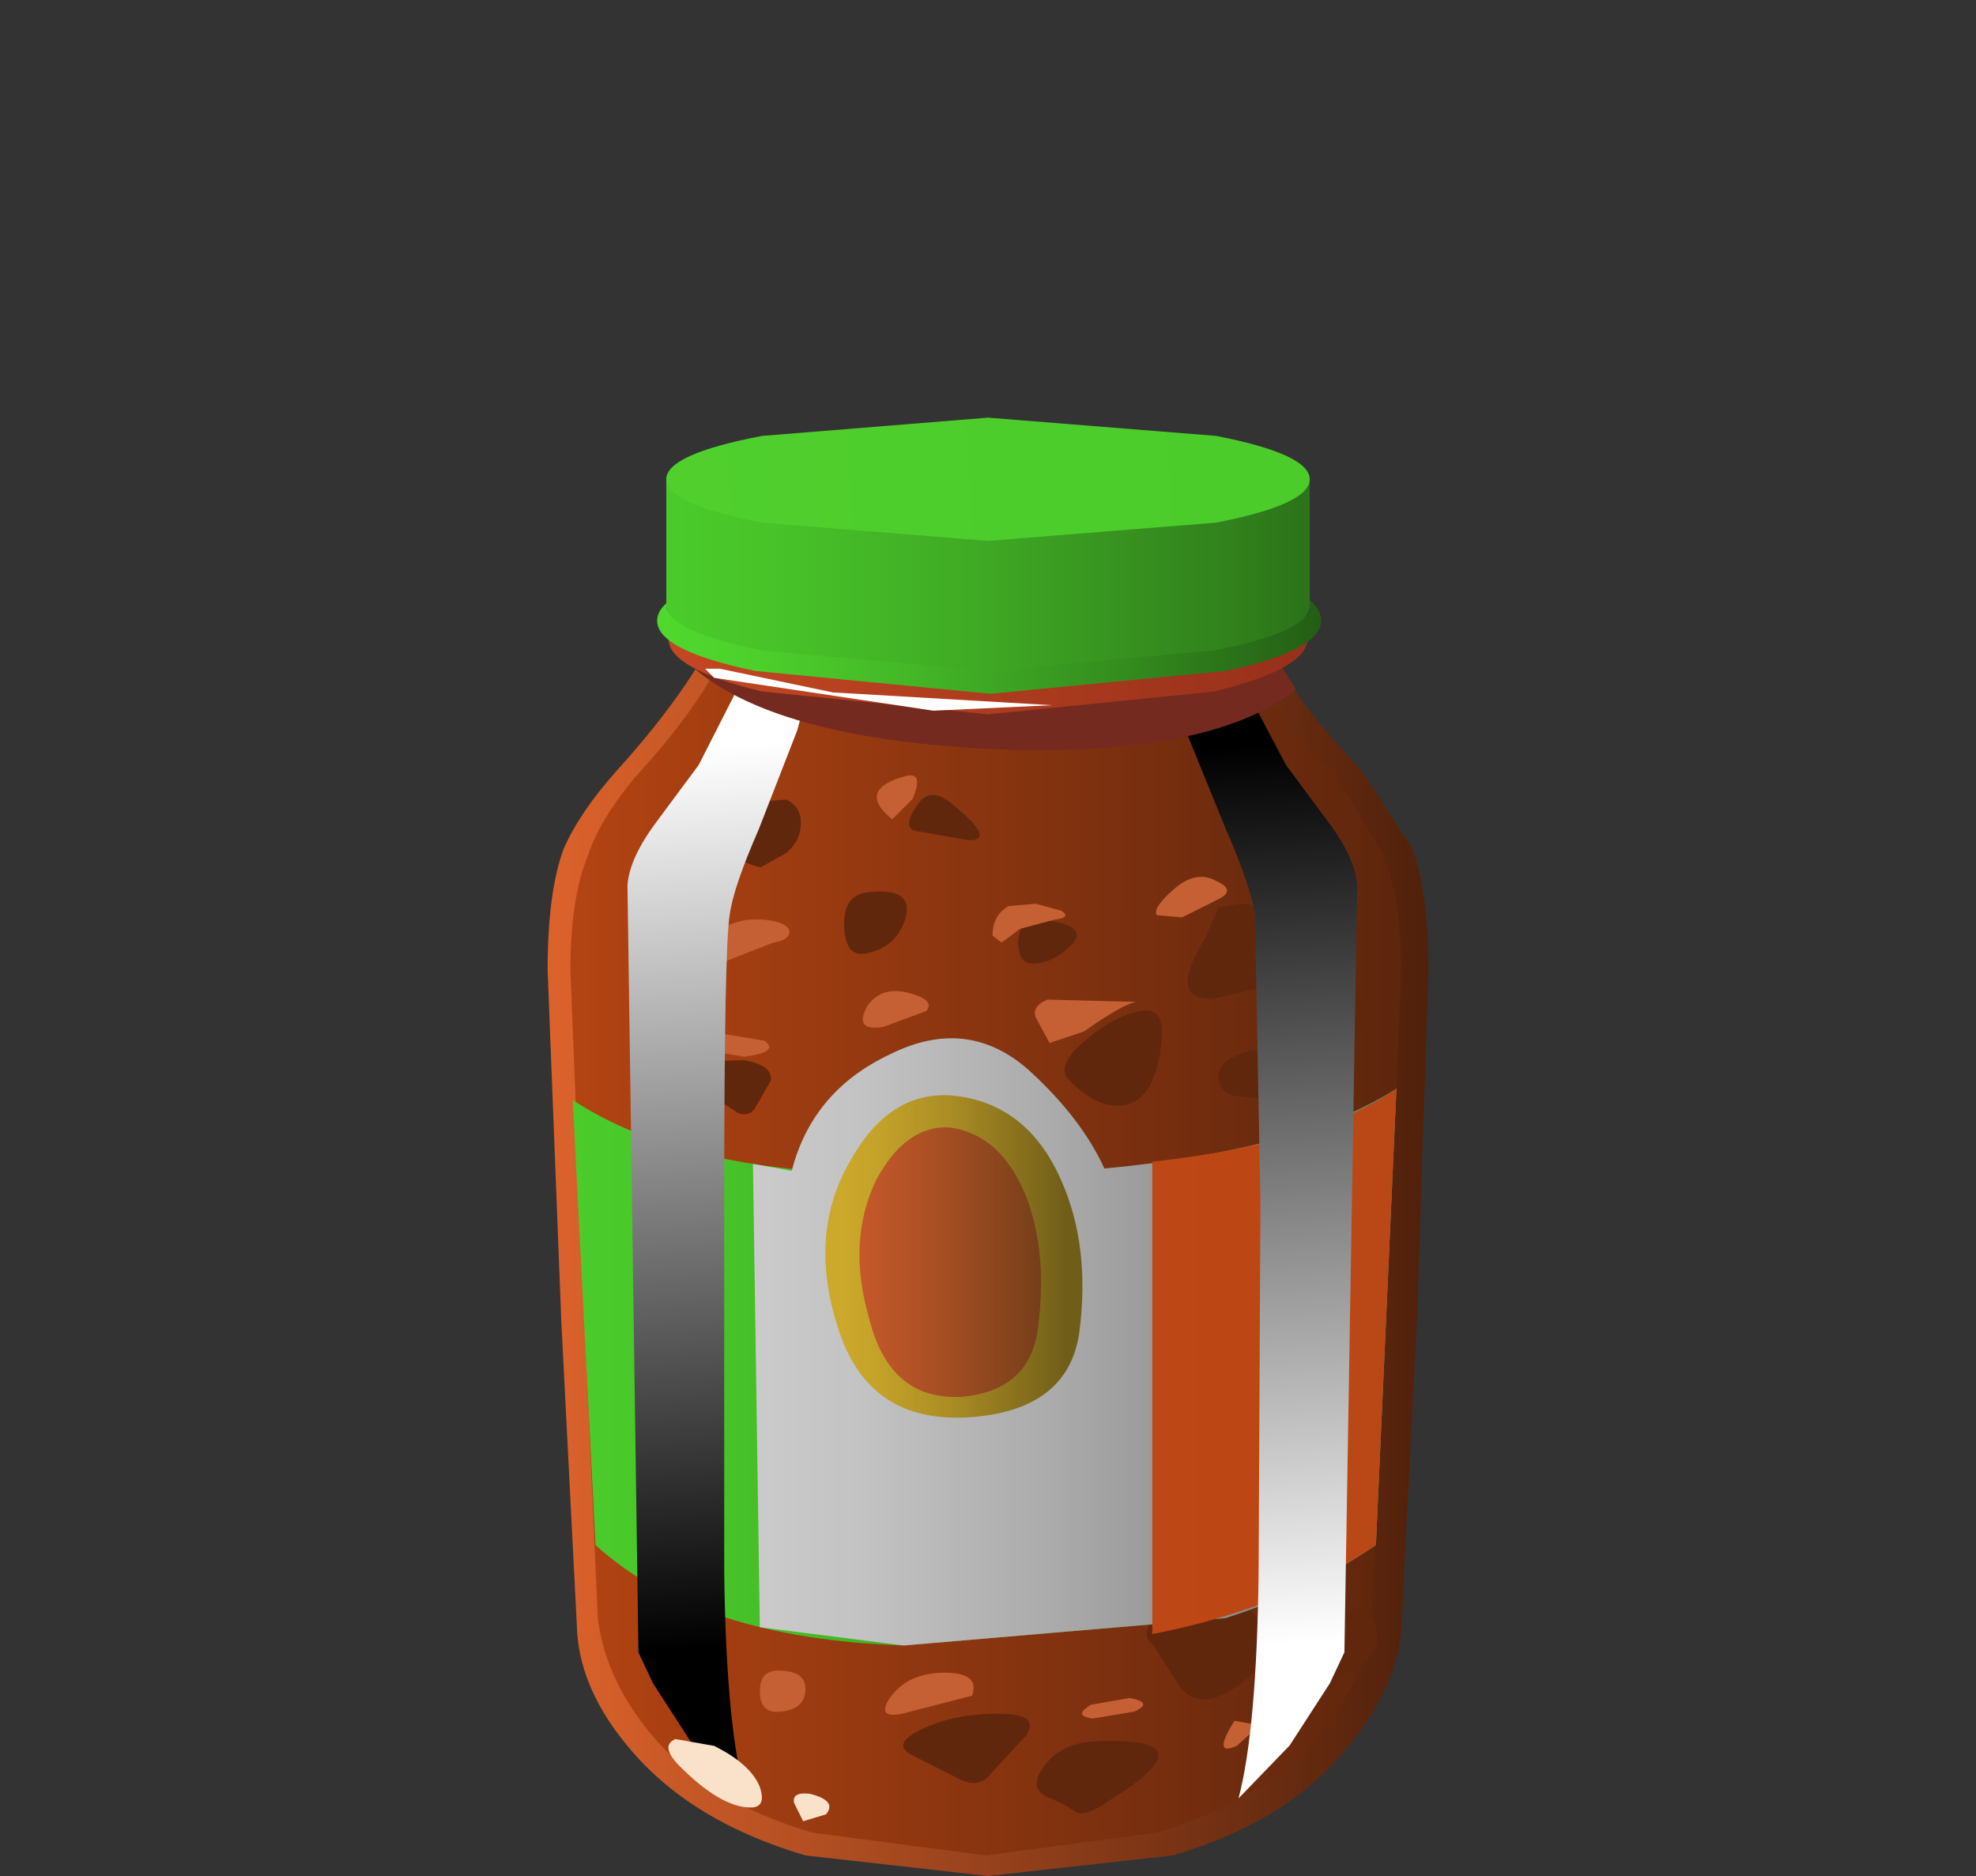 <?xml version="1.0" encoding="UTF-8" standalone="no"?>
<svg xmlns:xlink="http://www.w3.org/1999/xlink" height="41.1px" width="43.3px" xmlns="http://www.w3.org/2000/svg">
  <rect width="100%" height="100%" fill="#333333" stroke="none"/>
  <g transform="matrix(1.0, 0.0, 0.0, 1.0, 0.0, 0.0)">
    <use height="27.15" transform="matrix(1.0, 0.0, 0.0, 1.0, 12.0, 13.95)" width="19.3" xlink:href="#shape0"/>
    <use height="1.7" transform="matrix(0.8, 0.0, 0.0, 0.8, 18.5, 19.55)" width="1.7" xlink:href="#sprite0"/>
    <use height="1.2" transform="matrix(0.8, 0.0, 0.0, 0.8, 22.31, 20.15)" width="1.6" xlink:href="#sprite1"/>
    <use height="2.65" transform="matrix(0.8, 0.0, 0.0, 0.8, 26.04, 19.75)" width="2.65" xlink:href="#sprite2"/>
    <use height="1.4" transform="matrix(0.8, 0.0, 0.0, 0.8, 26.7, 23.0)" width="1.9" xlink:href="#sprite3"/>
    <use height="1.15" transform="matrix(0.8, 0.0, 0.0, 0.8, 29.06, 21.76)" width="1.55" xlink:href="#sprite4"/>
    <use height="2.6" transform="matrix(0.8, 0.0, 0.0, 0.8, 23.31, 22.15)" width="2.7" xlink:href="#sprite5"/>
    <use height="2.8" transform="matrix(0.8, 0.0, 0.0, 0.8, 25.11, 35.0)" width="3.2" xlink:href="#sprite6"/>
    <use height="2.1" transform="matrix(0.8, 0.0, 0.0, 0.8, 28.35, 35.25)" width="2.3" xlink:href="#sprite7"/>
    <use height="1.9" transform="matrix(0.8, 0.0, 0.0, 0.8, 19.81, 37.55)" width="3.45" xlink:href="#sprite8"/>
    <use height="1.95" transform="matrix(0.8, 0.0, 0.0, 0.8, 22.71, 38.15)" width="3.35" xlink:href="#sprite9"/>
    <use height="1.55" transform="matrix(0.8, 0.0, 0.0, 0.8, 15.05, 23.15)" width="2.3" xlink:href="#sprite10"/>
    <use height="2.0" transform="matrix(0.8, 0.0, 0.0, 0.8, 15.15, 17.4)" width="3.0" xlink:href="#sprite11"/>
    <use height="1.25" transform="matrix(0.8, 0.0, 0.0, 0.8, 19.91, 17.41)" width="1.95" xlink:href="#sprite12"/>
    <use height="1.7" transform="matrix(0.8, 0.0, 0.0, 0.8, 14.15, 35.91)" width="1.7" xlink:href="#sprite13"/>
    <use height="21.3" transform="matrix(1.0, 0.0, 0.0, 1.0, 12.55, 17.0)" width="18.05" xlink:href="#shape14"/>
    <use height="31.5" transform="matrix(0.8, 0.0, 0.0, 0.8, 13.75, 14.2)" width="5.25" xlink:href="#sprite14"/>
    <use height="31.5" transform="matrix(0.8, 0.0, 0.0, 0.8, 25.5, 14.2)" width="5.3" xlink:href="#sprite15"/>
    <use height="3.1" transform="matrix(0.8, 0.0, 0.0, 0.8, 15.2, 13.95)" width="16.5" xlink:href="#sprite16"/>
    <use height="6.5" transform="matrix(1.0, 0.0, 0.0, 1.0, 14.4, 9.15)" width="14.55" xlink:href="#shape18"/>
    <use height="1.25" transform="matrix(0.8, 0.0, 0.0, 0.8, 15.45, 14.61)" width="9.5" xlink:href="#sprite17"/>
    <use height="1.9" transform="matrix(1.0, 0.0, 0.0, 1.0, 14.65, 38.05)" width="3.5" xlink:href="#shape20"/>
  </g>
  <defs>
    <g id="shape0" transform="matrix(1.0, 0.0, 0.0, 1.0, -12.0, -13.95)">
      <path d="M29.85 16.9 L30.95 18.6 Q31.3 19.55 31.3 21.25 L31.05 28.95 30.7 35.8 Q30.55 37.05 29.55 38.25 28.25 39.9 25.7 40.65 L21.65 41.1 17.65 40.65 Q15.1 39.9 13.75 38.25 12.75 37.05 12.65 35.8 L12.3 28.95 12.0 21.25 Q12.0 19.55 12.35 18.6 12.7 17.8 13.5 16.9 14.95 15.3 15.65 13.95 L21.65 14.25 27.7 13.95 Q28.15 15.1 29.85 16.9" fill="url(#gradient0)" fill-rule="evenodd" stroke="none"/>
      <path d="M29.3 17.05 L30.3 18.7 Q30.7 19.65 30.7 21.25 L30.4 28.75 30.05 35.45 Q29.95 36.65 29.05 37.85 27.75 39.45 25.35 40.15 L21.6 40.65 17.8 40.15 Q15.4 39.45 14.15 37.85 13.25 36.7 13.1 35.45 L12.8 28.75 12.5 21.25 Q12.5 19.65 12.9 18.7 13.15 17.95 13.9 17.05 15.45 15.35 15.9 14.2 L21.6 14.5 27.25 14.2 Q27.75 15.45 29.3 17.05" fill="url(#gradient1)" fill-rule="evenodd" stroke="none"/>
    </g>
    <linearGradient gradientTransform="matrix(0.012, 0.0, 0.0, -0.012, 21.65, 27.55)" gradientUnits="userSpaceOnUse" id="gradient0" spreadMethod="pad" x1="-819.2" x2="819.2">
      <stop offset="0.0" stop-color="#de632c"/>
      <stop offset="1.0" stop-color="#4f200b"/>
    </linearGradient>
    <linearGradient gradientTransform="matrix(0.011, 0.0, 0.0, -0.011, 21.6, 27.4)" gradientUnits="userSpaceOnUse" id="gradient1" spreadMethod="pad" x1="-819.2" x2="819.2">
      <stop offset="0.0" stop-color="#b34312"/>
      <stop offset="1.0" stop-color="#5e260d"/>
    </linearGradient>
    <g id="sprite0" transform="matrix(1.0, 0.0, 0.0, 1.0, 0.0, 0.0)">
      <use height="1.65" transform="matrix(1.0, 0.0, 0.0, 1.03, 0.0, 0.002)" width="1.7" xlink:href="#shape1"/>
    </g>
    <g id="shape1" transform="matrix(1.0, 0.0, 0.0, 1.0, 0.0, -0.05)">
      <path d="M0.6 0.05 Q1.85 -0.1 1.7 0.65 1.5 1.45 0.7 1.65 0.05 1.85 0.0 1.0 -0.05 0.15 0.6 0.05" fill="#60270d" fill-rule="evenodd" stroke="none"/>
    </g>
    <g id="sprite1" transform="matrix(1.0, 0.0, 0.0, 1.0, 0.05, 0.0)">
      <use height="1.2" transform="matrix(1.0, 0.0, 0.0, 1.0, -0.05, 0.0)" width="1.6" xlink:href="#shape2"/>
    </g>
    <g id="shape2" transform="matrix(1.0, 0.0, 0.0, 1.0, 0.0, 0.0)">
      <path d="M0.65 0.0 Q2.0 0.15 1.45 0.7 0.95 1.2 0.4 1.2 0.0 1.2 0.0 0.6 0.05 -0.05 0.65 0.0" fill="#60270d" fill-rule="evenodd" stroke="none"/>
    </g>
    <g id="sprite2" transform="matrix(1.0, 0.0, 0.0, 1.0, -0.05, 0.0)">
      <use height="2.55" transform="matrix(1.039, 0.0, 0.0, 1.039, 0.052, 0.0)" width="2.55" xlink:href="#shape3"/>
    </g>
    <g id="shape3" transform="matrix(1.0, 0.0, 0.0, 1.0, -0.05, 0.0)">
      <path d="M1.5 0.05 Q1.85 0.1 2.2 0.45 2.65 0.9 2.6 1.45 2.55 2.05 2.05 2.25 L0.75 2.55 Q-0.55 2.65 0.5 0.95 L0.85 0.15 1.5 0.05" fill="#60270d" fill-rule="evenodd" stroke="none"/>
    </g>
    <g id="sprite3" transform="matrix(1.0, 0.0, 0.0, 1.0, 0.0, 0.0)">
      <use height="1.45" transform="matrix(1.0, 0.0, 0.0, 0.966, 0.0, 0.0)" width="1.9" xlink:href="#shape4"/>
    </g>
    <g id="shape4" transform="matrix(1.0, 0.0, 0.0, 1.0, 0.0, 0.0)">
      <path d="M0.65 0.1 Q1.35 -0.15 1.7 0.35 L1.85 1.05 1.3 1.4 0.4 1.3 Q-0.05 1.1 0.0 0.7 0.05 0.3 0.65 0.1" fill="#60270d" fill-rule="evenodd" stroke="none"/>
    </g>
    <g id="sprite4" transform="matrix(1.0, 0.0, 0.0, 1.0, 0.05, 0.05)">
      <use height="1.1" transform="matrix(1.0, 0.0, 0.0, 1.046, -0.05, -0.05)" width="1.55" xlink:href="#shape5"/>
    </g>
    <g id="shape5" transform="matrix(1.0, 0.0, 0.0, 1.0, 0.05, 0.0)">
      <path d="M1.2 0.25 Q1.75 1.0 1.25 1.1 L0.15 0.8 Q-0.3 0.5 0.3 0.15 L1.2 0.25" fill="#60270d" fill-rule="evenodd" stroke="none"/>
    </g>
    <g id="sprite5" transform="matrix(1.0, 0.0, 0.0, 1.0, 0.05, 0.0)">
      <use height="2.6" transform="matrix(1.0, 0.0, 0.0, 1.0, -0.05, 0.0)" width="2.7" xlink:href="#shape6"/>
    </g>
    <g id="shape6" transform="matrix(1.0, 0.0, 0.0, 1.0, 0.05, -0.05)">
      <path d="M2.05 0.05 Q2.8 -0.1 2.6 1.1 2.45 2.25 1.85 2.55 1.05 2.9 0.1 1.95 -0.3 1.55 0.55 0.85 1.3 0.2 2.05 0.05" fill="#60270d" fill-rule="evenodd" stroke="none"/>
    </g>
    <g id="sprite6" transform="matrix(1.0, 0.0, 0.0, 1.0, 0.05, 0.0)">
      <use height="2.8" transform="matrix(1.0, 0.0, 0.0, 1.0, -0.05, 0.0)" width="3.2" xlink:href="#shape7"/>
    </g>
    <g id="shape7" transform="matrix(1.0, 0.0, 0.0, 1.0, 0.05, 0.0)">
      <path d="M1.85 0.0 Q2.9 0.0 3.1 0.95 3.35 1.95 2.25 2.55 1.35 3.1 0.85 2.4 L0.15 1.3 Q-0.25 1.0 0.25 0.5 0.75 0.0 1.85 0.0" fill="#60270d" fill-rule="evenodd" stroke="none"/>
    </g>
    <g id="sprite7" transform="matrix(1.0, 0.0, 0.0, 1.0, 0.0, 0.0)">
      <use height="2.1" transform="matrix(1.0, 0.0, 0.0, 1.0, 0.0, 0.0)" width="2.3" xlink:href="#shape8"/>
    </g>
    <g id="shape8" transform="matrix(1.0, 0.0, 0.0, 1.0, 0.0, 0.0)">
      <path d="M2.15 0.25 Q2.8 1.5 0.5 2.1 -0.4 2.3 0.3 0.8 0.5 0.35 1.2 0.1 1.95 -0.15 2.15 0.25" fill="#60270d" fill-rule="evenodd" stroke="none"/>
    </g>
    <g id="sprite8" transform="matrix(1.0, 0.0, 0.0, 1.0, 0.05, 0.0)">
      <use height="1.95" transform="matrix(1.0, 0.0, 0.0, 0.974, -0.05, 0.0)" width="3.45" xlink:href="#shape9"/>
    </g>
    <g id="shape9" transform="matrix(1.0, 0.0, 0.0, 1.0, 0.05, 0.0)">
      <path d="M2.75 0.0 Q3.65 0.05 3.3 0.6 L2.35 1.65 Q2.05 2.1 1.5 1.85 L0.25 1.2 Q-0.5 0.85 0.5 0.4 1.45 -0.05 2.75 0.0" fill="#60270d" fill-rule="evenodd" stroke="none"/>
    </g>
    <g id="sprite9" transform="matrix(1.0, 0.0, 0.0, 1.0, 0.05, 0.0)">
      <use height="1.95" transform="matrix(1.0, 0.0, 0.0, 1.0, -0.05, 0.0)" width="3.35" xlink:href="#shape10"/>
    </g>
    <g id="shape10" transform="matrix(1.0, 0.0, 0.0, 1.0, 0.05, -0.05)">
      <path d="M1.55 0.05 Q4.85 -0.1 1.9 1.7 1.35 2.1 1.05 2.0 0.7 1.75 0.3 1.6 -0.3 1.35 0.15 0.75 0.6 0.1 1.55 0.05" fill="#60270d" fill-rule="evenodd" stroke="none"/>
    </g>
    <g id="sprite10" transform="matrix(1.0, 0.0, 0.0, 1.0, 0.0, 0.0)">
      <use height="1.65" transform="matrix(1.353, 0.0, 0.0, 0.941, 0.0, 0.0)" width="1.7" xlink:href="#shape11"/>
    </g>
    <g id="shape11" transform="matrix(1.0, 0.0, 0.0, 1.0, 0.0, 0.0)">
      <path d="M1.15 0.1 Q1.75 0.25 1.7 0.7 L1.4 1.45 Q1.3 1.75 1.05 1.65 L0.3 0.95 Q-0.2 0.4 0.15 0.15 L1.15 0.1" fill="#60270d" fill-rule="evenodd" stroke="none"/>
    </g>
    <g id="sprite11" transform="matrix(1.0, 0.0, 0.0, 1.0, 0.0, 0.0)">
      <use height="2.05" transform="matrix(1.0, 0.0, 0.0, 0.976, 0.0, 0.001)" width="3.0" xlink:href="#shape12"/>
    </g>
    <g id="shape12" transform="matrix(1.0, 0.0, 0.0, 1.0, 0.0, 0.05)">
      <path d="M2.6 0.1 Q3.0 0.3 3.0 0.75 3.0 1.25 2.6 1.6 L1.9 2.0 Q1.55 1.95 0.5 1.35 -0.55 0.8 0.6 0.25 L2.6 0.1" fill="#60270d" fill-rule="evenodd" stroke="none"/>
    </g>
    <g id="sprite12" transform="matrix(1.0, 0.0, 0.0, 1.0, 0.05, 0.05)">
      <use height="1.25" transform="matrix(0.975, 0.0, 0.0, 1.0, -0.049, -0.05)" width="2.0" xlink:href="#shape13"/>
    </g>
    <g id="shape13" transform="matrix(1.0, 0.0, 0.0, 1.0, 0.05, 0.05)">
      <path d="M1.1 0.15 Q2.45 1.2 1.65 1.2 L0.2 0.95 Q-0.25 0.9 0.15 0.3 0.5 -0.3 1.1 0.15" fill="#60270d" fill-rule="evenodd" stroke="none"/>
    </g>
    <g id="sprite13" transform="matrix(1.0, 0.0, 0.0, 1.0, 0.0, 0.05)">
      <use height="1.65" transform="matrix(1.0, 0.0, 0.0, 1.029, 0.0, -0.05)" width="1.7" xlink:href="#shape11"/>
    </g>
    <g id="shape14" transform="matrix(1.0, 0.0, 0.0, 1.0, -12.55, -17.0)">
      <path d="M16.75 20.15 Q17.25 20.2 17.3 20.4 17.3 20.6 16.95 20.65 L16.05 21.0 Q15.5 21.25 15.45 21.0 15.35 20.65 15.75 20.4 16.15 20.1 16.75 20.15" fill="#c46033" fill-rule="evenodd" stroke="none"/>
      <path d="M19.55 17.95 Q18.75 17.3 19.85 17.0 20.25 16.9 20.0 17.5 L19.55 17.95" fill="#c46033" fill-rule="evenodd" stroke="none"/>
      <path d="M23.25 19.95 Q23.5 20.1 23.1 20.15 L22.35 20.35 21.95 20.65 21.75 20.5 Q21.75 20.05 22.1 19.85 L22.7 19.8 23.25 19.95" fill="#c46033" fill-rule="evenodd" stroke="none"/>
      <path d="M26.65 19.3 Q27.1 19.5 26.7 19.7 L25.9 20.1 25.35 20.05 Q25.25 19.9 25.7 19.5 26.2 19.05 26.65 19.3" fill="#c46033" fill-rule="evenodd" stroke="none"/>
      <path d="M24.9 21.95 Q24.6 22.0 23.75 22.6 L23.0 22.85 22.7 22.3 Q22.6 22.05 22.95 21.9 L24.9 21.95" fill="#c46033" fill-rule="evenodd" stroke="none"/>
      <path d="M16.75 22.8 Q17.1 23.05 16.3 23.15 L15.4 23.0 Q15.4 22.7 15.85 22.65 L16.75 22.8" fill="#c46033" fill-rule="evenodd" stroke="none"/>
      <path d="M19.9 21.75 Q20.5 21.9 20.3 22.15 L19.35 22.5 Q18.7 22.6 19.0 22.05 19.3 21.6 19.9 21.75" fill="#c46033" fill-rule="evenodd" stroke="none"/>
      <path d="M17.05 36.6 Q17.65 36.6 17.65 37.0 17.65 37.45 17.1 37.5 16.65 37.55 16.65 37.05 16.65 36.6 17.05 36.6" fill="#c46033" fill-rule="evenodd" stroke="none"/>
      <path d="M20.55 36.65 Q21.5 36.6 21.3 37.15 L19.75 37.55 Q19.2 37.65 19.5 37.2 19.85 36.7 20.55 36.65" fill="#c46033" fill-rule="evenodd" stroke="none"/>
      <path d="M24.75 37.2 Q25.3 37.3 24.85 37.5 L23.95 37.65 Q23.5 37.6 23.9 37.35 L24.75 37.2" fill="#c46033" fill-rule="evenodd" stroke="none"/>
      <path d="M27.05 37.7 L27.6 37.8 27.1 38.25 Q26.55 38.5 27.05 37.7" fill="#c46033" fill-rule="evenodd" stroke="none"/>
      <path d="M30.6 23.85 L30.15 33.85 Q28.6 34.9 26.85 35.45 L19.8 36.05 Q15.3 35.9 13.05 33.85 L12.55 24.1 Q14.75 25.55 18.65 25.7 27.1 26.05 30.6 23.85" fill="url(#gradient2)" fill-rule="evenodd" stroke="none"/>
      <path d="M22.55 23.45 Q23.7 24.5 24.2 25.6 28.5 25.2 30.6 23.85 L30.15 33.85 Q28.6 34.9 26.85 35.45 L19.8 36.05 16.65 35.65 16.5 25.5 17.35 25.65 Q17.8 23.9 19.5 23.1 21.2 22.25 22.55 23.45" fill="url(#gradient3)" fill-rule="evenodd" stroke="none"/>
      <path d="M25.25 25.45 Q28.9 25.05 30.6 23.85 L30.15 33.85 Q28.1 35.25 25.25 35.8 L25.25 25.45" fill="url(#gradient4)" fill-rule="evenodd" stroke="none"/>
      <path d="M20.85 24.0 Q22.5 24.15 23.25 25.85 23.9 27.3 23.65 29.2 23.4 30.9 21.25 31.05 19.0 31.2 18.35 29.05 17.7 27.0 18.65 25.4 19.5 23.9 20.85 24.0" fill="url(#gradient5)" fill-rule="evenodd" stroke="none"/>
      <path d="M20.8 24.7 Q21.95 24.85 22.5 26.25 22.95 27.45 22.75 29.05 22.6 30.45 21.1 30.6 19.5 30.7 19.05 28.9 18.55 27.2 19.2 25.85 19.85 24.65 20.8 24.7" fill="url(#gradient6)" fill-rule="evenodd" stroke="none"/>
    </g>
    <linearGradient gradientTransform="matrix(0.011, 0.0, 0.0, -0.011, 21.6, 30.0)" gradientUnits="userSpaceOnUse" id="gradient2" spreadMethod="pad" x1="-819.2" x2="819.2">
      <stop offset="0.0" stop-color="#4bcc2b"/>
      <stop offset="0.18" stop-color="#48c329"/>
      <stop offset="0.478" stop-color="#3faa24"/>
      <stop offset="0.851" stop-color="#31821c"/>
      <stop offset="1.0" stop-color="#2b7018"/>
    </linearGradient>
    <linearGradient gradientTransform="matrix(0.009, 0.0, 0.0, -0.009, 23.5, 29.45)" gradientUnits="userSpaceOnUse" id="gradient3" spreadMethod="pad" x1="-819.2" x2="819.2">
      <stop offset="0.0" stop-color="#cccccc"/>
      <stop offset="0.18" stop-color="#c3c3c3"/>
      <stop offset="0.478" stop-color="#aaaaaa"/>
      <stop offset="0.851" stop-color="#828282"/>
      <stop offset="1.0" stop-color="#707070"/>
    </linearGradient>
    <linearGradient gradientTransform="matrix(0.003, 0.0, 0.0, -0.003, 27.9, 29.85)" gradientUnits="userSpaceOnUse" id="gradient4" spreadMethod="pad" x1="-819.2" x2="819.2">
      <stop offset="0.0" stop-color="#bd4715"/>
      <stop offset="1.0" stop-color="#ba4816"/>
    </linearGradient>
    <linearGradient gradientTransform="matrix(0.003, 0.0, 0.0, -0.003, 20.9, 27.5)" gradientUnits="userSpaceOnUse" id="gradient5" spreadMethod="pad" x1="-819.2" x2="819.2">
      <stop offset="0.0" stop-color="#cca92b"/>
      <stop offset="0.18" stop-color="#c3a129"/>
      <stop offset="0.478" stop-color="#aa8d24"/>
      <stop offset="0.851" stop-color="#826c1c"/>
      <stop offset="1.0" stop-color="#705d18"/>
    </linearGradient>
    <linearGradient gradientTransform="matrix(0.003, 0.0, 0.0, -0.003, 20.55, 27.65)" gradientUnits="userSpaceOnUse" id="gradient6" spreadMethod="pad" x1="-819.2" x2="819.2">
      <stop offset="0.0" stop-color="#cc5b2b"/>
      <stop offset="0.18" stop-color="#c35829"/>
      <stop offset="0.478" stop-color="#aa5024"/>
      <stop offset="0.851" stop-color="#82431c"/>
      <stop offset="1.0" stop-color="#703d18"/>
    </linearGradient>
    <g id="sprite14" transform="matrix(1.0, 0.0, 0.0, 1.0, 0.0, 0.0)">
      <use height="31.5" transform="matrix(1.0, 0.0, 0.0, 1.0, 0.0, 0.0)" width="5.25" xlink:href="#shape15"/>
    </g>
    <g id="shape15" transform="matrix(1.0, 0.0, 0.0, 1.0, 0.0, 0.0)">
      <path d="M3.3 0.55 L5.25 0.0 4.65 2.25 3.6 4.95 Q2.9 6.55 2.8 7.3 2.65 8.2 2.65 15.2 L2.65 25.3 Q2.7 29.6 3.25 31.5 L1.8 30.05 0.7 28.35 0.3 27.5 0.0 6.5 Q0.05 5.75 0.8 4.75 L1.95 3.2 3.3 0.55" fill="url(#gradient7)" fill-rule="evenodd" stroke="none"/>
    </g>
    <linearGradient gradientTransform="matrix(0.001, 0.015, 0.015, -0.001, 2.85, 15.0)" gradientUnits="userSpaceOnUse" id="gradient7" spreadMethod="pad" x1="-819.2" x2="819.2">
      <stop offset="0.0" stop-color="#ffffff"/>
      <stop offset="1.0" stop-color="#000000"/>
    </linearGradient>
    <g id="sprite15" transform="matrix(1.0, 0.0, 0.0, 1.0, 0.0, 0.0)">
      <use height="31.5" transform="matrix(1.0, 0.0, 0.0, 1.0, 0.0, 0.0)" width="5.3" xlink:href="#shape16"/>
    </g>
    <g id="shape16" transform="matrix(1.0, 0.0, 0.0, 1.0, 0.0, 0.0)">
      <path d="M1.95 0.55 L3.35 3.2 4.5 4.75 Q5.25 5.75 5.3 6.5 L4.95 27.5 4.55 28.35 3.45 30.05 2.05 31.5 Q2.55 29.6 2.6 25.3 L2.65 15.2 2.5 7.3 Q2.4 6.55 1.7 4.95 L0.6 2.25 0.0 0.0 1.95 0.55" fill="url(#gradient8)" fill-rule="evenodd" stroke="none"/>
    </g>
    <linearGradient gradientTransform="matrix(-0.001, -0.015, 0.015, -0.001, 2.4, 15.0)" gradientUnits="userSpaceOnUse" id="gradient8" spreadMethod="pad" x1="-819.2" x2="819.2">
      <stop offset="0.0" stop-color="#ffffff"/>
      <stop offset="1.0" stop-color="#000000"/>
    </linearGradient>
    <g id="sprite16" transform="matrix(1.0, 0.0, 0.0, 1.0, 0.0, 0.0)">
      <use height="2.9" transform="matrix(1.082, 0.0, 0.0, 1.069, 0.0, 0.0)" width="15.25" xlink:href="#shape17"/>
    </g>
    <g id="shape17" transform="matrix(1.0, 0.0, 0.0, 1.0, 0.0, 0.0)">
      <path d="M14.4 0.0 L15.25 1.35 Q13.2 3.0 8.1 2.9 2.2 2.7 0.0 0.8 L0.5 0.0 7.45 0.35 14.4 0.0" fill="#752a20" fill-rule="evenodd" stroke="none"/>
    </g>
    <g id="shape18" transform="matrix(1.0, 0.0, 0.0, 1.0, -14.4, -9.15)">
      <path d="M28.65 14.0 Q28.65 14.65 26.6 15.15 L21.65 15.65 16.7 15.15 Q14.65 14.65 14.65 14.0 14.65 13.3 16.7 12.85 L21.65 12.35 26.6 12.85 Q28.65 13.3 28.65 14.0" fill="url(#gradient9)" fill-rule="evenodd" stroke="none"/>
      <path d="M28.95 13.6 Q28.95 14.25 26.85 14.7 L21.7 15.2 16.55 14.7 Q14.4 14.25 14.4 13.6 14.4 12.95 16.55 12.45 L21.7 12.0 26.85 12.45 Q28.95 12.9 28.95 13.6" fill="url(#gradient10)" fill-rule="evenodd" stroke="none"/>
      <path d="M28.7 10.6 L28.7 13.3 Q28.7 13.8 26.6 14.15 L21.65 14.45 16.7 14.15 Q14.7 13.8 14.6 13.3 L14.6 10.6 28.7 10.6" fill="#0304d6" fill-rule="evenodd" stroke="none"/>
      <path d="M28.7 13.3 Q28.65 13.85 26.6 14.25 L21.65 14.7 16.7 14.25 Q14.7 13.85 14.6 13.3 L14.6 10.45 28.7 10.45 28.7 13.3" fill="url(#gradient11)" fill-rule="evenodd" stroke="none"/>
      <path d="M28.7 10.5 Q28.7 11.05 26.65 11.45 L21.65 11.85 16.7 11.45 Q14.6 11.05 14.6 10.5 14.6 9.95 16.7 9.55 L21.65 9.15 26.65 9.55 Q28.7 9.95 28.7 10.5" fill="url(#gradient12)" fill-rule="evenodd" stroke="none"/>
    </g>
    <linearGradient gradientTransform="matrix(0.009, 0.0, 0.0, -0.009, 21.65, 14.0)" gradientUnits="userSpaceOnUse" id="gradient9" spreadMethod="pad" x1="-819.2" x2="819.2">
      <stop offset="0.0" stop-color="#c44822"/>
      <stop offset="1.0" stop-color="#96301a"/>
    </linearGradient>
    <linearGradient gradientTransform="matrix(0.009, 0.0, 0.0, -0.009, 21.7, 13.6)" gradientUnits="userSpaceOnUse" id="gradient10" spreadMethod="pad" x1="-819.2" x2="819.2">
      <stop offset="0.0" stop-color="#50d92e"/>
      <stop offset="0.145" stop-color="#4dd02c"/>
      <stop offset="0.38" stop-color="#44b727"/>
      <stop offset="0.678" stop-color="#358f1f"/>
      <stop offset="1.0" stop-color="#235c14"/>
    </linearGradient>
    <linearGradient gradientTransform="matrix(0.009, 0.0, 0.0, -0.009, 21.65, 12.6)" gradientUnits="userSpaceOnUse" id="gradient11" spreadMethod="pad" x1="-819.2" x2="819.2">
      <stop offset="0.0" stop-color="#4bcc2b"/>
      <stop offset="0.18" stop-color="#48c329"/>
      <stop offset="0.478" stop-color="#3faa24"/>
      <stop offset="0.851" stop-color="#31821c"/>
      <stop offset="1.0" stop-color="#2b7018"/>
    </linearGradient>
    <linearGradient gradientTransform="matrix(-0.008, 6.0E-4, 6.0E-4, 0.008, 21.25, 10.55)" gradientUnits="userSpaceOnUse" id="gradient12" spreadMethod="pad" x1="-819.2" x2="819.2">
      <stop offset="0.0" stop-color="#4bcc2b"/>
      <stop offset="1.0" stop-color="#50cf2d"/>
    </linearGradient>
    <g id="sprite17" transform="matrix(1.0, 0.0, 0.0, 1.0, 0.0, 0.05)">
      <use height="1.25" transform="matrix(1.0, 0.0, 0.0, 1.0, 0.0, -0.05)" width="9.5" xlink:href="#shape19"/>
    </g>
    <g id="shape19" transform="matrix(1.0, 0.0, 0.0, 1.0, 0.0, 0.05)">
      <path d="M0.4 0.0 L3.5 0.65 9.5 1.0 6.25 1.15 0.25 0.25 0.0 0.0 0.4 0.0" fill="#ffffff" fill-rule="evenodd" stroke="none"/>
    </g>
    <g id="shape20" transform="matrix(1.0, 0.0, 0.0, 1.0, -14.65, -38.05)">
      <path d="M15.65 38.25 Q16.45 38.65 16.65 39.15 16.8 39.6 16.45 39.6 15.8 39.6 14.9 38.7 14.45 38.25 14.8 38.1 L15.65 38.25" fill="#f9e2c9" fill-rule="evenodd" stroke="none"/>
      <path d="M17.75 39.3 Q18.35 39.45 18.1 39.75 L17.6 39.9 17.4 39.5 Q17.35 39.25 17.75 39.3" fill="#f9e2c9" fill-rule="evenodd" stroke="none"/>
    </g>
  </defs>
</svg>
